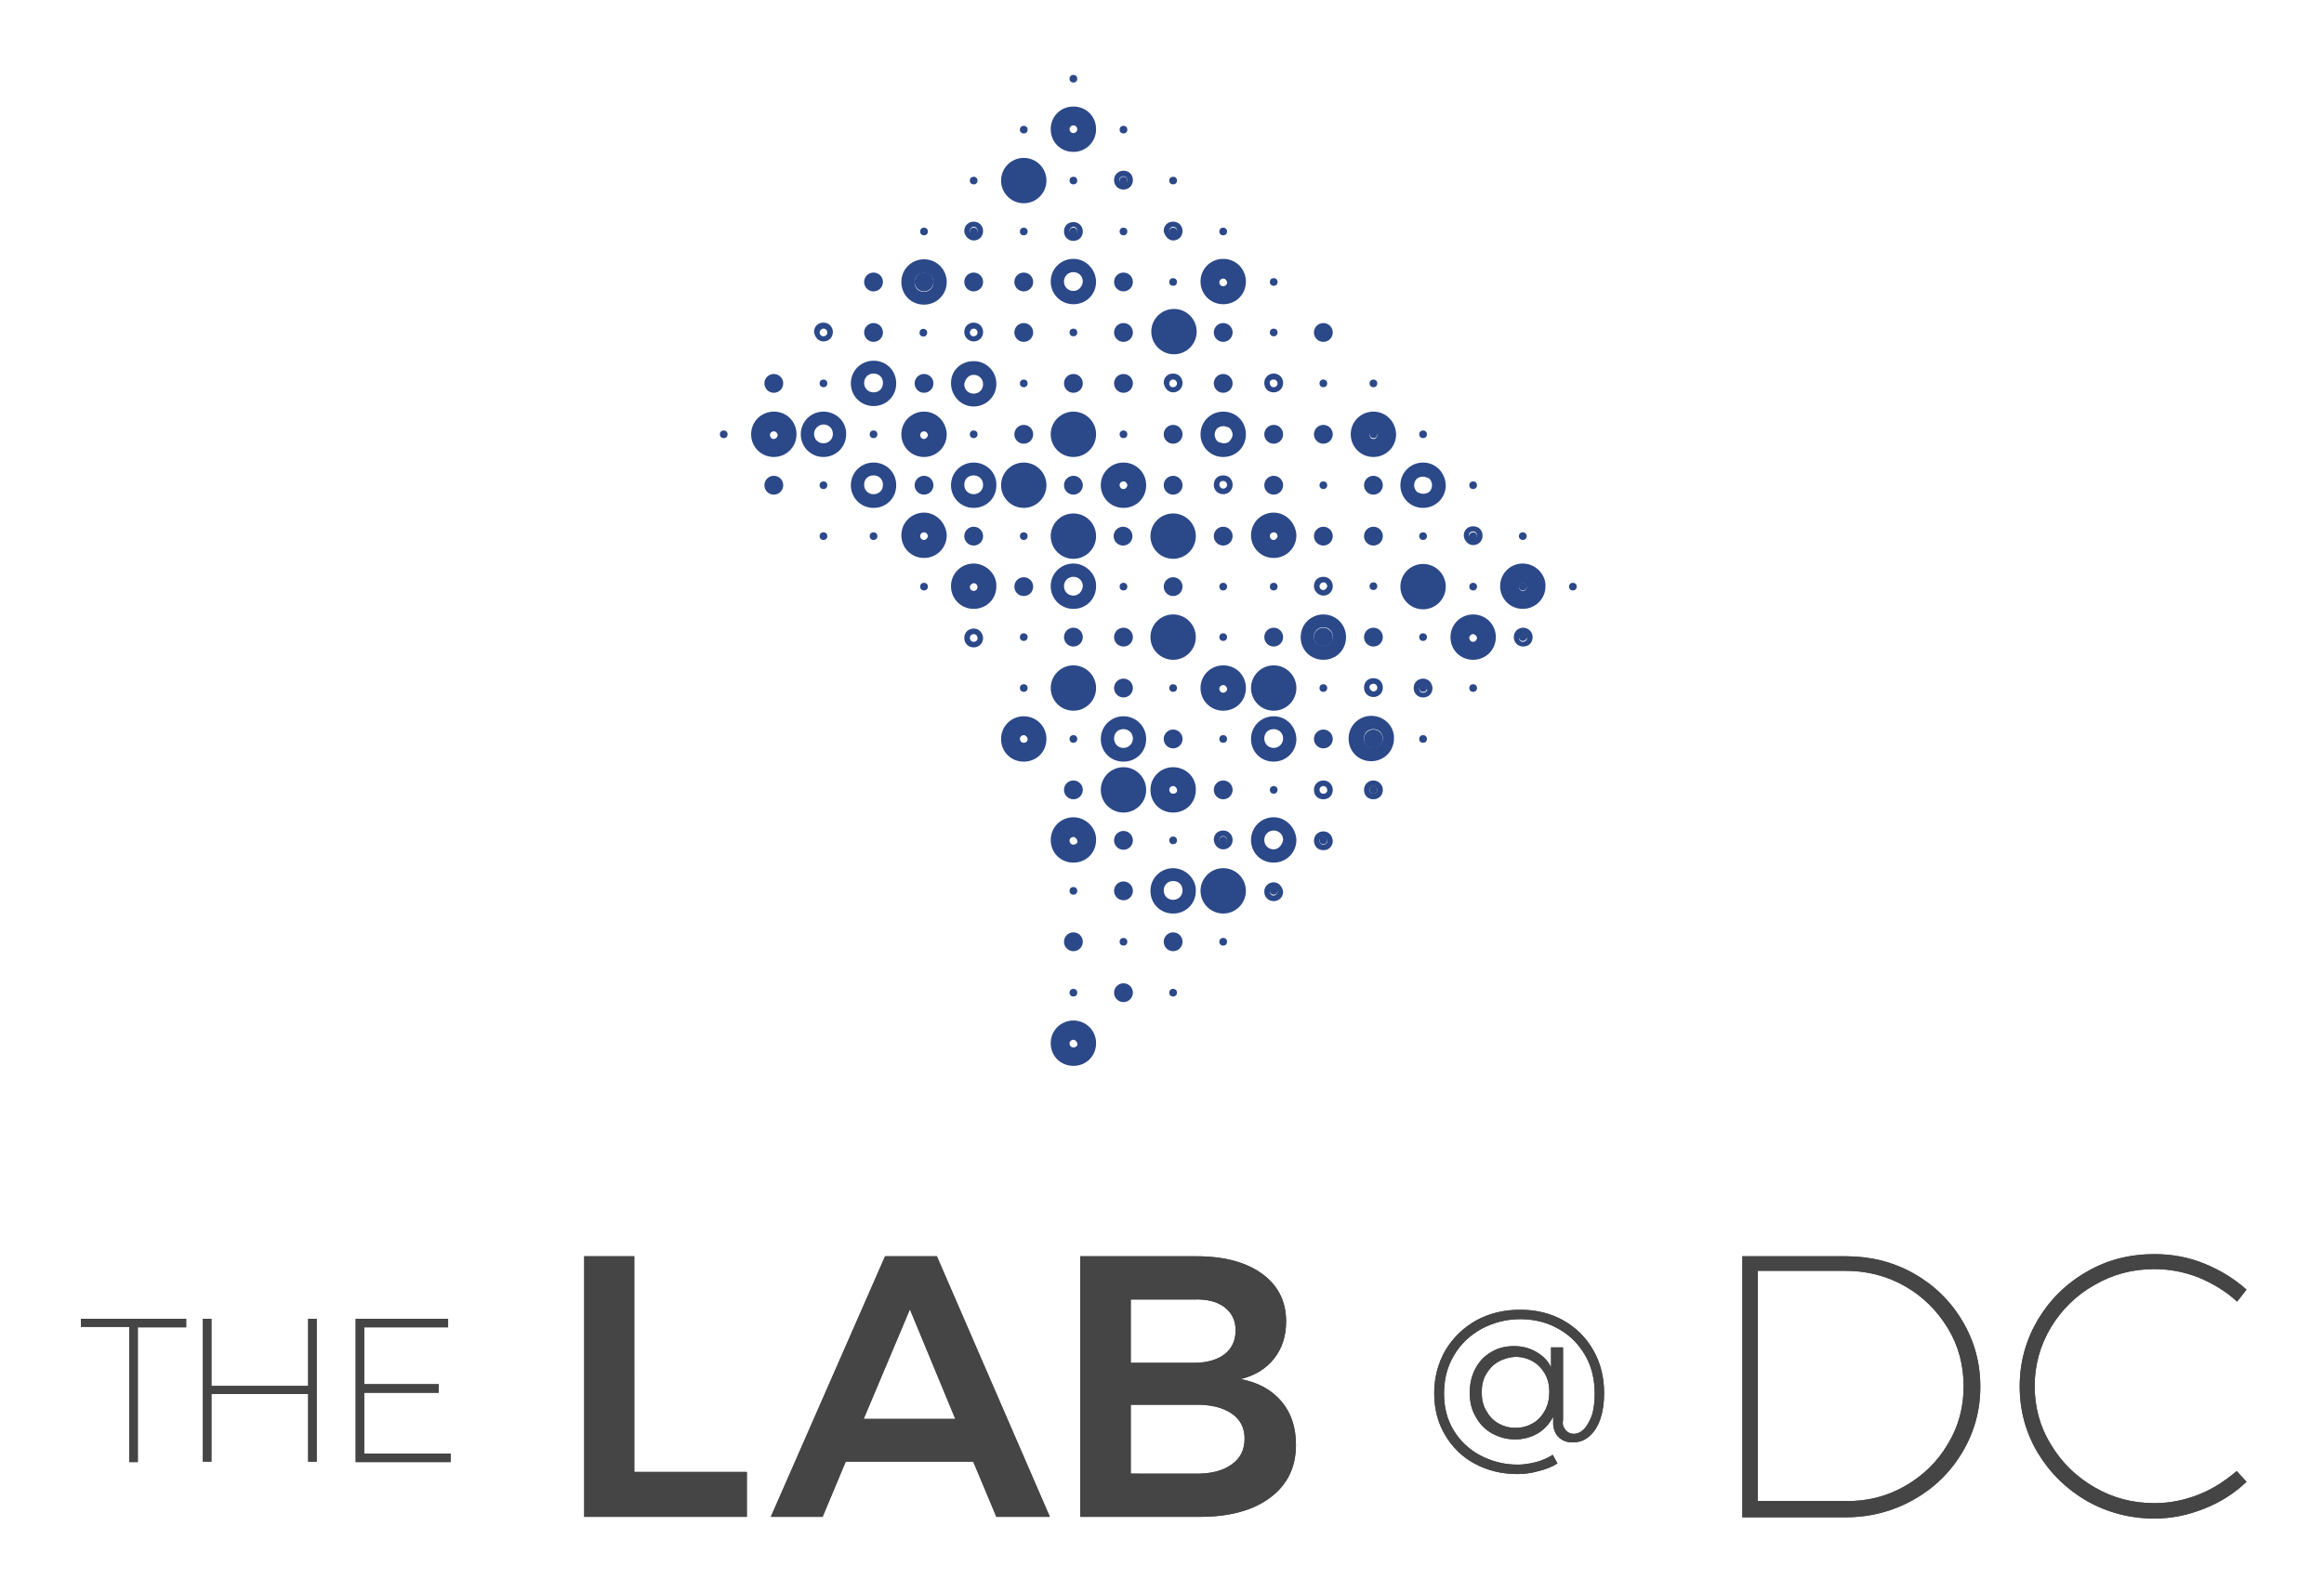 <svg version="1.1" id="Camada_1" xmlns="http://www.w3.org/2000/svg" x="0" y="0" viewBox="0 0 543 372" xml:space="preserve"><style>.st0{fill:#2b4888}.st1{fill:#454545}</style><path class="st0" d="M285.8 96.2c-2.9 0-5.3 2.3-5.3 5.3 0 2.9 2.3 5.3 5.3 5.3s5.3-2.3 5.3-5.3-2.3-5.3-5.3-5.3zm1.3 7.1c-.3.2-.8.3-1.2.3s-.8-.2-1.2-.3c-.6-.3-.9-1.1-.9-1.7 0-.6.3-1.4.9-1.7.3-.2.8-.3 1.2-.3s.8.2 1.2.3c.6.3.9 1.1.9 1.7 0 .6-.5 1.3-.9 1.7z"/><circle class="st0" cx="274.1" cy="125.3" r="5.3"/><circle class="st0" cx="332.5" cy="137.1" r="5.3"/><path class="st0" d="M332.5 108.1c-2.9 0-5.3 2.3-5.3 5.3 0 2.9 2.3 5.3 5.3 5.3 2.9 0 5.3-2.3 5.3-5.3-.1-3-2.4-5.3-5.3-5.3zm1.2 7c-.3.2-.8.3-1.2.3-.5 0-.8-.2-1.2-.3-.6-.3-.9-1.1-.9-1.7 0-.6.3-1.4.9-1.7.3-.2.8-.3 1.2-.3.5 0 .8.2 1.2.3.6.3.9 1.1.9 1.7 0 .6-.3 1.4-.9 1.7zm-36.1 4.7c-2.9 0-5.3 2.3-5.3 5.3 0 2.9 2.3 5.3 5.3 5.3 2.9 0 5.3-2.3 5.3-5.3-.1-2.8-2.4-5.3-5.3-5.3zm0 6.4c-.6 0-.9-.5-.9-.9 0-.6.5-.9.9-.9.6 0 .9.5.9.9s-.5.9-.9.9zm-11.8-65.7c-2.9 0-5.3 2.3-5.3 5.3 0 2.9 2.3 5.3 5.3 5.3s5.3-2.3 5.3-5.3c0-2.9-2.3-5.3-5.3-5.3zm0 6.4c-.6 0-.9-.5-.9-.9 0-.6.5-.9.9-.9.5 0 .9.5.9.9.1.4-.4.9-.9.9z"/><circle class="st0" cx="274.1" cy="148.9" r="5.3"/><path class="st0" d="M285.8 155.5c-2.9 0-5.3 2.3-5.3 5.3 0 2.9 2.3 5.3 5.3 5.3s5.3-2.3 5.3-5.3-2.3-5.3-5.3-5.3zm0 6.4c-.6 0-.9-.5-.9-.9 0-.6.5-.9.9-.9.5 0 .9.5.9.9.1.4-.4.9-.9.9zm70-30.2c-2.9 0-5.3 2.3-5.3 5.3 0 2.9 2.3 5.3 5.3 5.3 2.9 0 5.3-2.3 5.3-5.3.1-2.8-2.4-5.3-5.3-5.3zm0 6.4c-.6 0-.9-.5-.9-.9s.5-.9.9-.9c.6 0 .9.5.9.9s-.3.9-.9.9zm-11.6 5.5c-2.9 0-5.3 2.3-5.3 5.3s2.3 5.3 5.3 5.3c2.9 0 5.3-2.3 5.3-5.3s-2.4-5.3-5.3-5.3zm0 6.4c-.6 0-.9-.5-.9-.9 0-.6.5-.9.9-.9s.9.5.9.9-.4.9-.9.9zm-70.1 29.3c-2.9 0-5.3 2.3-5.3 5.3s2.3 5.3 5.3 5.3 5.3-2.3 5.3-5.3c.1-3-2.4-5.3-5.3-5.3zm0 6.2c-.6 0-.9-.5-.9-.9 0-.6.5-.9.9-.9.5 0 .9.5.9.9.2.4-.3.9-.9.9z"/><circle class="st0" cx="297.6" cy="160.8" r="5.3"/><path class="st0" d="M309.2 143.6c-2.9 0-5.3 2.3-5.3 5.3s2.3 5.3 5.3 5.3 5.3-2.3 5.3-5.3-2.4-5.3-5.3-5.3zm0 7.4c-1.2 0-2.2-.9-2.2-2.2 0-1.2.9-2.2 2.2-2.2s2.2.9 2.2 2.2c-.1 1.3-1 2.2-2.2 2.2zm-46.7-42.9c-2.9 0-5.3 2.3-5.3 5.3 0 2.9 2.3 5.3 5.3 5.3s5.3-2.3 5.3-5.3-2.4-5.3-5.3-5.3zm0 6.2c-.6 0-.9-.5-.9-.9 0-.6.5-.9.9-.9.5 0 .9.5.9.9s-.4.9-.9.9z"/><circle class="st0" cx="250.8" cy="125.3" r="5.3"/><circle class="st0" cx="250.8" cy="101.5" r="5.3"/><circle class="st0" cx="274.3" cy="77.5" r="5.3"/><circle class="st0" cx="239.2" cy="113.4" r="5.3"/><path class="st0" d="M250.8 35.5c2.9 0 5.3-2.3 5.3-5.3s-2.3-5.3-5.3-5.3-5.3 2.3-5.3 5.3 2.3 5.3 5.3 5.3zm0-6.2c.6 0 .9.5.9.9 0 .6-.5.9-.9.9-.6 0-.9-.5-.9-.9s.3-.9.9-.9zm-34.9 66.9c-2.9 0-5.3 2.3-5.3 5.3 0 2.9 2.3 5.3 5.3 5.3 2.9 0 5.3-2.3 5.3-5.3-.1-3-2.4-5.3-5.3-5.3zm0 6.4c-.6 0-.9-.5-.9-.9 0-.6.5-.9.9-.9.5 0 .9.5.9.9s-.5.9-.9.9zm-23.5-6.4c-2.9 0-5.3 2.3-5.3 5.3 0 2.9 2.3 5.3 5.3 5.3 2.9 0 5.3-2.3 5.3-5.3.1-3-2.4-5.3-5.3-5.3zm0 7.4c-1.2 0-2.2-.9-2.2-2.2 0-1.2 1.1-2.2 2.2-2.2 1.2 0 2.2.9 2.2 2.2 0 1.3-1 2.2-2.2 2.2zm11.7 4.5c-2.9 0-5.3 2.3-5.3 5.3 0 2.9 2.3 5.3 5.3 5.3s5.3-2.3 5.3-5.3-2.3-5.3-5.3-5.3zm0 7.4c-1.2 0-2.2-.9-2.2-2.2s.9-2.2 2.2-2.2 2.2.9 2.2 2.2-.9 2.2-2.2 2.2zm23.4-7.4c-2.9 0-5.3 2.3-5.3 5.3 0 2.9 2.3 5.3 5.3 5.3s5.3-2.3 5.3-5.3c.1-3-2.4-5.3-5.3-5.3zm0 7.4c-1.2 0-2.2-.9-2.2-2.2s.9-2.2 2.2-2.2c1.2 0 2.2.9 2.2 2.2s-1 2.2-2.2 2.2zm93.4-19.3c-2.9 0-5.3 2.3-5.3 5.3 0 2.9 2.3 5.3 5.3 5.3 2.9 0 5.3-2.3 5.3-5.3-.1-3-2.4-5.3-5.3-5.3zm0 6.4c-.6 0-.9-.5-.9-.9 0-.6.5-.9.9-.9s.9.5.9.9-.4.9-.9.9zm-105 17.2c-2.9 0-5.3 2.3-5.3 5.3 0 2.9 2.3 5.3 5.3 5.3 2.9 0 5.3-2.3 5.3-5.3-.1-2.8-2.4-5.3-5.3-5.3zm0 6.4c-.6 0-.9-.5-.9-.9 0-.6.5-.9.9-.9.5 0 .9.5.9.9s-.5.9-.9.9zm34.9 5.5c-2.9 0-5.3 2.3-5.3 5.3 0 2.9 2.3 5.3 5.3 5.3s5.3-2.3 5.3-5.3c.1-2.8-2.4-5.3-5.3-5.3zm0 7.5c-1.2 0-2.2-.9-2.2-2.2 0-1.2.9-2.2 2.2-2.2 1.2 0 2.2.9 2.2 2.2-.1 1.2-1 2.2-2.2 2.2zm-23.3-7.5c-2.9 0-5.3 2.3-5.3 5.3 0 2.9 2.3 5.3 5.3 5.3s5.3-2.3 5.3-5.3c.1-2.8-2.4-5.3-5.3-5.3zm0 6.4c-.6 0-.9-.5-.9-.9s.5-.9.9-.9c.6 0 .9.5.9.9s-.3.9-.9.9z"/><circle class="st0" cx="250.8" cy="160.8" r="5.3"/><path class="st0" d="M262.5 167.4c-2.9 0-5.3 2.3-5.3 5.3s2.3 5.3 5.3 5.3 5.3-2.3 5.3-5.3-2.4-5.3-5.3-5.3zm0 7.4c-1.2 0-2.2-.9-2.2-2.2s.9-2.2 2.2-2.2c1.2 0 2.2.9 2.2 2.2s-1.1 2.2-2.2 2.2z"/><circle class="st0" cx="262.5" cy="184.6" r="5.3"/><path class="st0" d="M250.8 191c-2.9 0-5.3 2.3-5.3 5.3s2.3 5.3 5.3 5.3 5.3-2.3 5.3-5.3c.1-2.8-2.4-5.3-5.3-5.3zm0 6.4c-.6 0-.9-.5-.9-.9 0-.6.5-.9.9-.9s.9.5.9.9c.2.4-.3.9-.9.9zm69.6-30.1c-2.9 0-5.3 2.3-5.3 5.3s2.3 5.3 5.3 5.3c2.9 0 5.3-2.3 5.3-5.3.1-2.9-2.3-5.3-5.3-5.3zm.5 7.5c-1.2 0-2.2-.9-2.2-2.2s.9-2.2 2.2-2.2c1.2 0 2.2.9 2.2 2.2s-1.1 2.2-2.2 2.2zm-46.8 28.1c-2.9 0-5.3 2.3-5.3 5.3s2.3 5.3 5.3 5.3 5.3-2.3 5.3-5.3c.1-2.8-2.4-5.3-5.3-5.3zm0 7.4c-1.2 0-2.2-.9-2.2-2.2 0-1.2.9-2.2 2.2-2.2s2.2.9 2.2 2.2c0 1.3-1 2.2-2.2 2.2zm23.5-42.9c-2.9 0-5.3 2.3-5.3 5.3s2.3 5.3 5.3 5.3c2.9 0 5.3-2.3 5.3-5.3-.1-3-2.4-5.3-5.3-5.3zm0 7.4c-1.2 0-2.2-.9-2.2-2.2s.9-2.2 2.2-2.2c1.2 0 2.2.9 2.2 2.2s-1.1 2.2-2.2 2.2zm0 16.2c-2.9 0-5.3 2.3-5.3 5.3s2.3 5.3 5.3 5.3c2.9 0 5.3-2.3 5.3-5.3-.1-2.8-2.4-5.3-5.3-5.3zm0 7.5c-1.2 0-2.2-.9-2.2-2.2 0-1.2.9-2.2 2.2-2.2 1.2 0 2.2.9 2.2 2.2-.2 1.2-1.1 2.2-2.2 2.2z"/><circle class="st0" cx="285.8" cy="208.2" r="5.3"/><path class="st0" d="M250.8 238.5c-2.9 0-5.3 2.3-5.3 5.3s2.3 5.3 5.3 5.3 5.3-2.3 5.3-5.3-2.4-5.3-5.3-5.3zm0 6.3c-.6 0-.9-.5-.9-.9 0-.6.5-.9.9-.9s.9.5.9.9c.2.4-.3.9-.9.9zm-11.6-77.4c-2.9 0-5.3 2.3-5.3 5.3s2.3 5.3 5.3 5.3 5.3-2.3 5.3-5.3-2.4-5.3-5.3-5.3zm0 6.2c-.6 0-.9-.5-.9-.9 0-.6.5-.9.9-.9s.9.5.9.9c0 .6-.4.9-.9.9zm11.6-113.1c-2.9 0-5.3 2.3-5.3 5.3 0 2.9 2.3 5.3 5.3 5.3s5.3-2.3 5.3-5.3c-.1-2.9-2.4-5.3-5.3-5.3zm0 7.5c-1.2 0-2.2-.9-2.2-2.2 0-1.2.9-2.2 2.2-2.2 1.2 0 2.2.9 2.2 2.2-.1 1.2-1 2.2-2.2 2.2zm-70 28.2c-2.9 0-5.3 2.3-5.3 5.3 0 2.9 2.3 5.3 5.3 5.3 2.9 0 5.3-2.3 5.3-5.3s-2.3-5.3-5.3-5.3zm0 6.4c-.6 0-.9-.5-.9-.9 0-.6.5-.9.9-.9.5 0 .9.5.9.9s-.4.9-.9.9zm46.7-7.6c2.9 0 5.3-2.3 5.3-5.3 0-2.9-2.3-5.3-5.3-5.3s-5.3 2.2-5.3 5.1c0 3 2.3 5.5 5.3 5.5zm0-7.4c1.2 0 2.2.9 2.2 2.2 0 1.2-.9 2.2-2.2 2.2-1.2 0-2.2-.9-2.2-2.2.2-1.3 1.1-2.2 2.2-2.2zm-11.6-16.4c2.9 0 5.3-2.3 5.3-5.3 0-2.9-2.3-5.3-5.3-5.3-2.9 0-5.3 2.3-5.3 5.3s2.3 5.3 5.3 5.3zm0-7.4c1.2 0 2.2.9 2.2 2.2 0 1.2-.9 2.2-2.2 2.2s-2.2-.9-2.2-2.2c0-1.3.9-2.2 2.2-2.2z"/><circle class="st0" cx="262.5" cy="65.9" r="2.2"/><path class="st0" d="M262.5 44.3c1.2 0 2.2-.9 2.2-2.2s-.9-2.2-2.2-2.2c-1.2 0-2.2.9-2.2 2.2s1 2.2 2.2 2.2zm0-3.1c.6 0 .9.5.9.9 0 .6-.5.9-.9.9-.5 0-.9-.5-.9-.9-.2-.4.3-.9.9-.9zm35.1 50.5c1.2 0 2.2-.9 2.2-2.2 0-1.2-.9-2.2-2.2-2.2-1.2 0-2.2.9-2.2 2.2 0 1.3.9 2.2 2.2 2.2zm0-3c.6 0 .9.5.9.9 0 .6-.5.9-.9.9-.6 0-.9-.5-.9-.9-.2-.5.3-.9.9-.9z"/><circle class="st0" cx="297.6" cy="101.5" r="2.2"/><circle class="st0" cx="309.2" cy="101.5" r="2.2"/><circle class="st0" cx="320.9" cy="113.4" r="2.2"/><circle class="st0" cx="320.9" cy="125.3" r="2.2"/><path class="st0" d="M344.2 127.4c1.2 0 2.2-.9 2.2-2.2s-.9-2.2-2.2-2.2-2.2.9-2.2 2.2c.1 1.1 1 2.2 2.2 2.2zm0-3.2c.6 0 .9.5.9.9 0 .6-.5.9-.9.9s-.9-.5-.9-.9c-.2-.5.3-.9.9-.9zm-23.3 38.7c1.2 0 2.2-.9 2.2-2.2s-.9-2.2-2.2-2.2-2.2.9-2.2 2.2 1 2.2 2.2 2.2zm0-3.1c.6 0 .9.5.9.9 0 .6-.5.9-.9.9s-.9-.5-.9-.9c-.2-.4.3-.9.9-.9zm35-13.1c-1.2 0-2.2.9-2.2 2.2 0 1.2.9 2.2 2.2 2.2s2.2-.9 2.2-2.2-1.1-2.2-2.2-2.2zm-.1 3.3c-.6 0-.9-.5-.9-.9 0-.6.5-.9.9-.9.6 0 .9.5.9.9.2.4-.3.9-.9.9zm-23.3 8.6c-1.2 0-2.2.9-2.2 2.2 0 1.2.9 2.2 2.2 2.2s2.2-.9 2.2-2.2c-.1-1.3-1-2.2-2.2-2.2zm0 3.3c-.6 0-.9-.5-.9-.9 0-.6.5-.9.9-.9.5 0 .9.5.9.9.2.4-.3.9-.9.9z"/><circle class="st0" cx="309.2" cy="172.7" r="2.2"/><path class="st0" d="M309.2 182.4c-1.2 0-2.2.9-2.2 2.2s.9 2.2 2.2 2.2 2.2-.9 2.2-2.2-1-2.2-2.2-2.2zm0 3.1c-.6 0-.9-.5-.9-.9 0-.6.5-.9.9-.9.6 0 .9.5.9.9.1.4-.3.9-.9.9zm0 8.8c-1.2 0-2.2.9-2.2 2.2 0 1.2.9 2.2 2.2 2.2s2.2-.9 2.2-2.2c-.1-1.3-1-2.2-2.2-2.2zm0 3.1c-.6 0-.9-.5-.9-.9 0-.6.5-.9.9-.9.6 0 .9.5.9.9.1.4-.3.9-.9.9zm-23.4 1.1c1.2 0 2.2-.9 2.2-2.2 0-1.2-.9-2.2-2.2-2.2s-2.2.9-2.2 2.2c.1 1.2 1 2.2 2.2 2.2zm0-3.1c.6 0 .9.5.9.9 0 .6-.5.9-.9.9-.5 0-.9-.5-.9-.9s.3-.9.9-.9z"/><circle class="st0" cx="285.8" cy="184.6" r="2.2"/><path class="st0" d="M297.6 206.2c-1.2 0-2.2.9-2.2 2.2 0 1.2.9 2.2 2.2 2.2 1.2 0 2.2-.9 2.2-2.2-.2-1.3-1.1-2.2-2.2-2.2zm0 3.1c-.6 0-.9-.5-.9-.9 0-.6.5-.9.9-.9.6 0 .9.5.9.9s-.5.9-.9.9z"/><circle class="st0" cx="320.9" cy="172.7" r="2.2"/><path class="st0" d="M320.9 182.4c-1.2 0-2.2.9-2.2 2.2s.9 2.2 2.2 2.2c1.2 0 2.2-.9 2.2-2.2s-1.1-2.2-2.2-2.2zm0 3.1c-.6 0-.9-.5-.9-.9 0-.6.5-.9.9-.9s.9.5.9.9-.4.9-.9.9zm12.8-73.8c.6.3.9 1.1.9 1.7 0 .6-.3 1.4-.9 1.7.6-.3.9-1.1.9-1.7 0-.7-.3-1.4-.9-1.7zm-3.4 1.7c0-.8.3-1.4.9-1.7-.4.3-.9.9-.9 1.7 0 .8.3 1.4.9 1.7-.4-.3-.9-1-.9-1.7zm-56.2-57.2c1.2 0 2.2-.9 2.2-2.2 0-1.2-.9-2.2-2.2-2.2s-2.2.9-2.2 2.2c.2 1.1 1.1 2.2 2.2 2.2zm0-3.2c.6 0 .9.5.9.9 0 .6-.5.9-.9.9-.5 0-.9-.3-.9-.8 0-.6.4-1 .9-1z"/><circle class="st0" cx="285.8" cy="77.7" r="2.2"/><circle class="st0" cx="227.5" cy="65.9" r="2.2"/><path class="st0" d="M227.5 56.2c1.2 0 2.2-.9 2.2-2.2 0-1.2-.9-2.2-2.2-2.2-1.2 0-2.2.9-2.2 2.2 0 1.1 1.1 2.2 2.2 2.2zm0-3.2c.6 0 .9.5.9.9 0 .6-.5.9-.9.9-.6 0-.9-.5-.9-.9s.4-.9.9-.9z"/><circle class="st0" cx="215.9" cy="65.9" r="2.2"/><circle class="st0" cx="215.9" cy="89.6" r="2.2"/><path class="st0" d="M248.6 54.1c0 1.2.9 2.2 2.2 2.2 1.2 0 2.2-.9 2.2-2.2 0-1.2-.9-2.2-2.2-2.2-1.3 0-2.2.9-2.2 2.2zm2.2-1.1c.6 0 .9.5.9.9 0 .6-.5.9-.9.9s-.9-.5-.9-.9.4-.9.9-.9z"/><circle class="st0" cx="239.2" cy="65.9" r="2.2"/><circle class="st0" cx="204.1" cy="77.7" r="2.2"/><circle class="st0" cx="250.8" cy="148.9" r="2.2"/><path class="st0" d="M227.5 146.9c-1.2 0-2.2.9-2.2 2.2 0 1.2.9 2.2 2.2 2.2 1.2 0 2.2-.9 2.2-2.2-.1-1.3-1-2.2-2.2-2.2zm0 3.1c-.6 0-.9-.5-.9-.9 0-.6.5-.9.9-.9.6 0 .9.5.9.9.1.4-.3.9-.9.9z"/><circle class="st0" cx="262.5" cy="160.8" r="2.2"/><circle class="st0" cx="262.5" cy="196.4" r="2.2"/><circle class="st0" cx="262.5" cy="208.2" r="2.2"/><circle class="st0" cx="274.1" cy="220.1" r="2.2"/><circle class="st0" cx="262.5" cy="232" r="2.2"/><circle class="st0" cx="250.8" cy="220.1" r="2.2"/><circle class="st0" cx="274.1" cy="172.7" r="2.2"/><circle class="st0" cx="250.8" cy="184.6" r="2.2"/><circle class="st0" cx="239.2" cy="137.1" r="2.2"/><circle class="st0" cx="180.8" cy="89.6" r="2.2"/><circle class="st0" cx="180.8" cy="113.4" r="2.2"/><path class="st0" d="M192.4 79.8c1.2 0 2.2-.9 2.2-2.2 0-1.2-.9-2.2-2.2-2.2s-2.2.9-2.2 2.2c.2 1.3 1.1 2.2 2.2 2.2zm0-3c.6 0 .9.5.9.9 0 .6-.5.9-.9.9-.6 0-.9-.5-.9-.9s.4-.9.9-.9z"/><circle class="st0" cx="239.2" cy="77.7" r="2.2"/><path class="st0" d="M227.5 79.8c1.2 0 2.2-.9 2.2-2.2 0-1.2-.9-2.2-2.2-2.2-1.2 0-2.2.9-2.2 2.2 0 1.3 1.1 2.2 2.2 2.2zm0-3c.6 0 .9.5.9.9 0 .6-.5.9-.9.9-.6 0-.9-.5-.9-.9s.4-.9.9-.9z"/><circle class="st0" cx="169.1" cy="101.5" r=".9"/><path class="st0" d="M192.4 78.8c-.6 0-.9-.5-.9-.9 0-.6.5-.9.9-.9-.6 0-.9.5-.9.9s.4.9.9.9z"/><circle class="st0" cx="192.4" cy="125.3" r=".9"/><circle class="st0" cx="192.4" cy="113.4" r=".9"/><circle class="st0" cx="215.9" cy="54.1" r=".9"/><circle class="st0" cx="204.1" cy="101.5" r=".9"/><circle class="st0" cx="192.4" cy="89.6" r=".9"/><circle class="st0" cx="227.5" cy="54.1" r=".9"/><circle class="st0" cx="227.5" cy="42.2" r=".9"/><circle class="st0" cx="262.5" cy="137.1" r=".9"/><circle class="st0" cx="239.2" cy="125.3" r=".9"/><circle class="st0" cx="262.5" cy="101.5" r=".9"/><circle class="st0" cx="204.1" cy="125.3" r=".9"/><circle class="st0" cx="215.9" cy="137.1" r=".9"/><circle class="st0" cx="239.2" cy="54.1" r=".9"/><circle class="st0" cx="239.2" cy="42.2" r="5.3"/><circle class="st0" cx="239.2" cy="30.3" r=".9"/><circle class="st0" cx="239.2" cy="160.8" r=".9"/><circle class="st0" cx="239.2" cy="148.9" r=".9"/><circle class="st0" cx="250.8" cy="54.1" r=".9"/><circle class="st0" cx="250.8" cy="42.2" r=".9"/><circle class="st0" cx="250.8" cy="18.4" r=".9"/><circle class="st0" cx="250.8" cy="208.2" r=".9"/><circle class="st0" cx="285.8" cy="148.9" r=".9"/><circle class="st0" cx="274.1" cy="160.8" r=".9"/><circle class="st0" cx="250.8" cy="172.7" r=".9"/><circle class="st0" cx="250.8" cy="232" r=".9"/><circle class="st0" cx="262.5" cy="54.1" r=".9"/><circle class="st0" cx="262.5" cy="42.2" r=".9"/><circle class="st0" cx="262.5" cy="30.3" r=".9"/><circle class="st0" cx="262.5" cy="220.1" r=".9"/><circle class="st0" cx="274.1" cy="65.9" r=".9"/><circle class="st0" cx="274.1" cy="54.1" r=".9"/><circle class="st0" cx="274.1" cy="42.2" r=".9"/><circle class="st0" cx="274.1" cy="232" r=".9"/><circle class="st0" cx="285.8" cy="54.1" r=".9"/><circle class="st0" cx="285.8" cy="220.1" r=".9"/><circle class="st0" cx="297.6" cy="77.7" r=".9"/><circle class="st0" cx="297.6" cy="65.9" r=".9"/><circle class="st0" cx="297.6" cy="208.2" r=".9"/><circle class="st0" cx="309.2" cy="89.6" r=".9"/><circle class="st0" cx="239.2" cy="89.6" r=".9"/><circle class="st0" cx="250.8" cy="77.7" r=".9"/><circle transform="rotate(-84.825 215.75 77.706)" class="st0" cx="215.7" cy="77.7" r=".9"/><circle class="st0" cx="227.5" cy="101.5" r=".9"/><circle class="st0" cx="309.2" cy="196.4" r=".9"/><circle class="st0" cx="285.8" cy="196.4" r=".9"/><circle class="st0" cx="274.1" cy="196.4" r=".9"/><circle class="st0" cx="320.9" cy="101.5" r=".9"/><circle class="st0" cx="320.9" cy="89.6" r=".9"/><circle class="st0" cx="320.9" cy="184.6" r=".9"/><circle class="st0" cx="309.2" cy="113.4" r=".9"/><circle class="st0" cx="332.5" cy="101.5" r=".9"/><circle class="st0" cx="332.5" cy="172.7" r=".9"/><circle class="st0" cx="332.5" cy="160.8" r=".9"/><circle class="st0" cx="309.2" cy="160.8" r=".9"/><circle class="st0" cx="285.8" cy="172.7" r=".9"/><circle class="st0" cx="297.6" cy="184.6" r=".9"/><circle class="st0" cx="297.6" cy="137.1" r=".9"/><circle class="st0" cx="285.8" cy="137.1" r=".9"/><circle class="st0" cx="332.5" cy="148.9" r=".9"/><circle class="st0" cx="320.9" cy="137" r=".9"/><circle class="st0" cx="332.5" cy="125.3" r=".9"/><circle class="st0" cx="344.2" cy="113.4" r=".9"/><circle class="st0" cx="344.2" cy="160.8" r=".9"/><circle class="st0" cx="355.8" cy="148.9" r=".9"/><circle class="st0" cx="344.2" cy="137.1" r=".9"/><circle class="st0" cx="344.2" cy="125.3" r=".9"/><path class="st0" d="M274.1 91.7c1.2 0 2.2-.9 2.2-2.2 0-1.2-.9-2.2-2.2-2.2s-2.2.9-2.2 2.2c.2 1.3 1.1 2.2 2.2 2.2zm0-3c.6 0 .9.5.9.9 0 .6-.5.9-.9.9-.5 0-.9-.3-.9-.9 0-.5.4-.9.9-.9z"/><circle class="st0" cx="355.8" cy="137.1" r=".9"/><circle class="st0" cx="367.5" cy="137.1" r=".9"/><circle class="st0" cx="355.8" cy="125.3" r=".9"/><circle class="st0" cx="204.1" cy="65.9" r="2.2"/><circle class="st0" cx="262.5" cy="77.7" r="2.2"/><circle class="st0" cx="285.8" cy="89.6" r="2.2"/><circle class="st0" cx="309.2" cy="77.7" r="2.2"/><circle class="st0" cx="250.8" cy="89.6" r="2.2"/><circle class="st0" cx="262.5" cy="89.6" r="2.2"/><circle class="st0" cx="274.1" cy="101.5" r="2.2"/><path class="st0" d="M283.7 101.5c0-.8.3-1.4.9-1.7-.5.3-.9.9-.9 1.7 0 .8.3 1.4.9 1.7-.5-.3-.9-1-.9-1.7zm3.4-1.7c.6.3.9 1.1.9 1.7 0 .6-.3 1.4-.9 1.7.6-.3.9-1.1.9-1.7 0-.6-.5-1.4-.9-1.7z"/><circle class="st0" cx="297.6" cy="113.4" r="2.2"/><circle class="st0" cx="274.1" cy="113.4" r="2.2"/><path class="st0" d="M285.8 115.5c1.2 0 2.2-.9 2.2-2.2s-.9-2.2-2.2-2.2-2.2.9-2.2 2.2 1 2.2 2.2 2.2zm0-3.1c.6 0 .9.5.9.9 0 .6-.5.9-.9.9-.5 0-.9-.5-.9-.9 0-.6.3-.9.9-.9z"/><circle class="st0" cx="309.2" cy="125.3" r="2.2"/><path class="st0" d="M309.2 139.2c1.2 0 2.2-.9 2.2-2.2 0-1.2-.9-2.2-2.2-2.2s-2.2.9-2.2 2.2c0 1.2 1.1 2.2 2.2 2.2zm0-3.1c.6 0 .9.5.9.9s-.5.9-.9.9c-.6 0-.9-.5-.9-.9s.4-.9.9-.9z"/><circle class="st0" cx="320.9" cy="148.9" r="2.2"/><circle class="st0" cx="309.2" cy="148.9" r="2.2"/><circle class="st0" cx="297.6" cy="148.9" r="2.2"/><circle class="st0" cx="285.8" cy="125.3" r="2.2"/><circle class="st0" cx="274.1" cy="137.1" r="2.2"/><circle class="st0" cx="262.5" cy="148.9" r="2.2"/><circle class="st0" cx="262.4" cy="125.3" r="2.2"/><circle class="st0" cx="227.5" cy="125.3" r="2.2"/><circle class="st0" cx="215.9" cy="113.4" r="2.2"/><circle class="st0" cx="250.8" cy="113.4" r="2.2"/><circle class="st0" cx="239.2" cy="101.5" r="2.2"/><path class="st0" d="M204.1 84.3c-2.9 0-5.3 2.3-5.3 5.3 0 2.9 2.3 5.3 5.3 5.3s5.3-2.3 5.3-5.3-2.3-5.3-5.3-5.3zm0 7.4c-1.2 0-2.2-.9-2.2-2.2 0-1.2.9-2.2 2.2-2.2s2.2.9 2.2 2.2c0 1.3-.9 2.2-2.2 2.2z"/><path class="st1" d="M18.9 308.2h24.6v2H32.2v31.5h-2v-31.6H18.9v-1.9zm28.5 0h2v15.7H72v-15.7h2v33.4h-2v-15.8H49.4v15.8h-2v-33.4zm35.7 0h21.6v2H85.1v13.3h17.4v2H85.1v14.2h20.2v2H83.1v-33.5zm53.4-14.6h11.7V344h26.3v10.5h-38v-60.9zm96.3 60.9l-5.4-12.9h-29.8l-5.4 12.9h-12.1l26.7-60.9h12.1l26.4 60.9h-12.5zm-31-22.9h21.4L212.6 306l-10.8 25.6zm93.1-33.9c3.7 2.7 5.6 6.4 5.6 11.1 0 3.4-.9 6.3-2.8 8.7s-4.5 4-7.8 4.8c4.1.8 7.2 2.5 9.5 5.2s3.4 6.1 3.4 10.2c0 5.2-2 9.3-6 12.3s-9.5 4.5-16.5 4.5h-27.9v-60.9h27.1c6.6 0 11.7 1.4 15.4 4.1zm-8.8 18.8c1.7-1.3 2.6-3.2 2.6-5.6 0-2.3-.9-4.1-2.6-5.4s-4.1-1.9-7.1-1.8h-14.8v14.8H279c3 0 5.4-.7 7.1-2zm1.6 25.8c2.1-1.4 3.1-3.5 3.1-6.1 0-2.5-1-4.5-3.1-5.9-2.1-1.4-5-2.1-8.7-2h-14.8v16.1H279c3.7.1 6.6-.6 8.7-2.1zm78.1-8.1c.5.6 1.1.9 1.9.9.9 0 1.7-.4 2.5-1.2.7-.8 1.3-1.9 1.8-3.3.4-1.4.6-3.1.6-4.9 0-3.3-.7-6.3-2.2-8.9-1.5-2.6-3.5-4.7-6.2-6.2-2.6-1.5-5.6-2.3-9-2.3-3.3 0-6.3.8-9.1 2.3-2.7 1.5-4.9 3.6-6.4 6.2-1.6 2.7-2.3 5.6-2.3 8.9 0 3.2.7 6 2.2 8.5s3.6 4.5 6.2 5.9 5.6 2.2 8.8 2.2c1.3 0 2.7-.2 4.3-.6 1.5-.4 2.8-1 3.9-1.7l1.1 2c-1.2.8-2.7 1.4-4.4 1.8-1.7.5-3.4.7-4.9.7-3.7 0-7-.8-10-2.4s-5.3-3.9-7-6.8c-1.7-2.9-2.5-6.1-2.5-9.7 0-3.7.9-7 2.6-10 1.8-3 4.2-5.3 7.2-7 3.1-1.7 6.5-2.5 10.3-2.5 3.7 0 7.1.8 10.1 2.5s5.3 4 7 7 2.5 6.3 2.5 10c0 2.3-.3 4.3-.9 6.1-.6 1.7-1.5 3.1-2.6 4-1.1 1-2.4 1.4-3.9 1.4-1.3 0-2.3-.4-3.1-1.1s-1.3-1.8-1.4-3.1v-1.8c-.9 1.7-2.1 3-3.6 3.9-1.6.9-3.3 1.4-5.3 1.4s-3.7-.5-5.4-1.4c-1.6-.9-2.9-2.2-3.8-3.9-1-1.7-1.4-3.5-1.4-5.6 0-2 .4-3.9 1.3-5.6.9-1.7 2.1-3 3.7-3.9 1.6-1 3.4-1.4 5.4-1.4s3.8.5 5.4 1.5c1.6 1 2.6 2.1 3.2 3.5v-4.7h2.8v17c-.2 1 .1 1.7.6 2.3zM350 318.3c-1.2.7-2.1 1.7-2.8 2.9-.7 1.2-1 2.6-1 4.2s.3 3 1 4.2c.7 1.3 1.6 2.3 2.8 3 1.2.7 2.5 1.1 4.1 1.1s2.9-.4 4.1-1.1c1.2-.7 2.1-1.7 2.8-3 .7-1.3 1-2.7 1-4.3 0-1.6-.3-2.9-1-4.2-.7-1.2-1.6-2.2-2.8-2.9-1.2-.7-2.6-1.1-4.2-1.1-1.4.1-2.8.5-4 1.2zm97.1-20.7c4.8 2.7 8.6 6.4 11.4 11.1 2.8 4.7 4.2 9.8 4.2 15.4 0 5.5-1.4 10.6-4.2 15.3-2.8 4.7-6.6 8.4-11.4 11.1-4.8 2.7-10.1 4.1-15.8 4.1h-24.2v-61h24.2c5.7 0 11 1.3 15.8 4zm-2 49.7c4.2-2.4 7.6-5.7 10-9.8 2.5-4.1 3.7-8.6 3.7-13.5s-1.2-9.5-3.7-13.6-5.8-7.4-10-9.8-8.9-3.6-13.9-3.6h-20.5v53.8h20.6c5 .1 9.6-1.1 13.8-3.5zm68.7-48.7c-3.3-1.3-6.8-2-10.4-2-5.1 0-9.7 1.2-14 3.7-4.3 2.4-7.7 5.8-10.2 9.9-2.5 4.2-3.8 8.8-3.8 13.7s1.2 9.5 3.8 13.7c2.5 4.2 5.9 7.5 10.2 10s8.9 3.7 14 3.7c3.6 0 7-.7 10.3-2s6.2-3.2 8.9-5.5l2.3 2.5c-2.8 2.7-6.1 4.8-9.9 6.3-3.8 1.5-7.6 2.3-11.6 2.3-5.7 0-11-1.4-15.8-4.1-4.8-2.8-8.6-6.5-11.5-11.3-2.8-4.7-4.2-9.9-4.2-15.5s1.4-10.7 4.2-15.5c2.8-4.7 6.6-8.5 11.5-11.3 4.8-2.8 10.1-4.1 15.8-4.1 4 0 7.9.7 11.6 2.2 3.7 1.5 7 3.5 9.9 6.1l-2.2 2.8c-2.6-2.4-5.6-4.2-8.9-5.6z"/><path class="st1" d="M18.9 308.2h24.6v2H32.2v31.5h-2v-31.6H18.9v-1.9zm28.5 0h2v15.7H72v-15.7h2v33.4h-2v-15.8H49.4v15.8h-2v-33.4zm35.7 0h21.6v2H85.1v13.3h17.4v2H85.1v14.2h20.2v2H83.1v-33.5zm53.4-14.6h11.7V344h26.3v10.5h-38v-60.9zm96.3 60.9l-5.4-12.9h-29.8l-5.4 12.9h-12.1l26.7-60.9h12.1l26.4 60.9h-12.5zm-31-22.9h21.4L212.6 306l-10.8 25.6zm93.1-33.9c3.7 2.7 5.6 6.4 5.6 11.1 0 3.4-.9 6.3-2.8 8.7s-4.5 4-7.8 4.8c4.1.8 7.2 2.5 9.5 5.2s3.4 6.1 3.4 10.2c0 5.2-2 9.3-6 12.3s-9.5 4.5-16.5 4.5h-27.9v-60.9h27.1c6.6 0 11.7 1.4 15.4 4.1zm-8.8 18.8c1.7-1.3 2.6-3.2 2.6-5.6 0-2.3-.9-4.1-2.6-5.4s-4.1-1.9-7.1-1.8h-14.8v14.8H279c3 0 5.4-.7 7.1-2zm1.6 25.8c2.1-1.4 3.1-3.5 3.1-6.1 0-2.5-1-4.5-3.1-5.9-2.1-1.4-5-2.1-8.7-2h-14.8v16.1H279c3.7.1 6.6-.6 8.7-2.1zm78.1-8.1c.5.6 1.1.9 1.9.9.9 0 1.7-.4 2.5-1.2.7-.8 1.3-1.9 1.8-3.3.4-1.4.6-3.1.6-4.9 0-3.3-.7-6.3-2.2-8.9-1.5-2.6-3.5-4.7-6.2-6.2-2.6-1.5-5.6-2.3-9-2.3-3.3 0-6.3.8-9.1 2.3-2.7 1.5-4.9 3.6-6.4 6.2-1.6 2.7-2.3 5.6-2.3 8.9 0 3.2.7 6 2.2 8.5s3.6 4.5 6.2 5.9 5.6 2.2 8.8 2.2c1.3 0 2.7-.2 4.3-.6 1.5-.4 2.8-1 3.9-1.7l1.1 2c-1.2.8-2.7 1.4-4.4 1.8-1.7.5-3.4.7-4.9.7-3.7 0-7-.8-10-2.4s-5.3-3.9-7-6.8c-1.7-2.9-2.5-6.1-2.5-9.7 0-3.7.9-7 2.6-10 1.8-3 4.2-5.3 7.2-7 3.1-1.7 6.5-2.5 10.3-2.5 3.7 0 7.1.8 10.1 2.5s5.3 4 7 7 2.5 6.3 2.5 10c0 2.3-.3 4.3-.9 6.1-.6 1.7-1.5 3.1-2.6 4-1.1 1-2.4 1.4-3.9 1.4-1.3 0-2.3-.4-3.1-1.1s-1.3-1.8-1.4-3.1v-1.8c-.9 1.7-2.1 3-3.6 3.9-1.6.9-3.3 1.4-5.3 1.4s-3.7-.5-5.4-1.4c-1.6-.9-2.9-2.2-3.8-3.9-1-1.7-1.4-3.5-1.4-5.6 0-2 .4-3.9 1.3-5.6.9-1.7 2.1-3 3.7-3.9 1.6-1 3.4-1.4 5.4-1.4s3.8.5 5.4 1.5c1.6 1 2.6 2.1 3.2 3.5v-4.7h2.8v17c-.2 1 .1 1.7.6 2.3zM350 318.3c-1.2.7-2.1 1.7-2.8 2.9-.7 1.2-1 2.6-1 4.2s.3 3 1 4.2c.7 1.3 1.6 2.3 2.8 3 1.2.7 2.5 1.1 4.1 1.1s2.9-.4 4.1-1.1c1.2-.7 2.1-1.7 2.8-3 .7-1.3 1-2.7 1-4.3 0-1.6-.3-2.9-1-4.2-.7-1.2-1.6-2.2-2.8-2.9-1.2-.7-2.6-1.1-4.2-1.1-1.4.1-2.8.5-4 1.2zm97.1-20.7c4.8 2.7 8.6 6.4 11.4 11.1 2.8 4.7 4.2 9.8 4.2 15.4 0 5.5-1.4 10.6-4.2 15.3-2.8 4.7-6.6 8.4-11.4 11.1-4.8 2.7-10.1 4.1-15.8 4.1h-24.2v-61h24.2c5.7 0 11 1.3 15.8 4zm-2 49.7c4.2-2.4 7.6-5.7 10-9.8 2.5-4.1 3.7-8.6 3.7-13.5s-1.2-9.5-3.7-13.6-5.8-7.4-10-9.8-8.9-3.6-13.9-3.6h-20.5v53.8h20.6c5 .1 9.6-1.1 13.8-3.5zm68.7-48.7c-3.3-1.3-6.8-2-10.4-2-5.1 0-9.7 1.2-14 3.7-4.3 2.4-7.7 5.8-10.2 9.9-2.5 4.2-3.8 8.8-3.8 13.7s1.2 9.5 3.8 13.7c2.5 4.2 5.9 7.5 10.2 10s8.9 3.7 14 3.7c3.6 0 7-.7 10.3-2s6.2-3.2 8.9-5.5l2.3 2.5c-2.8 2.7-6.1 4.8-9.9 6.3-3.8 1.5-7.6 2.3-11.6 2.3-5.7 0-11-1.4-15.8-4.1-4.8-2.8-8.6-6.5-11.5-11.3-2.8-4.7-4.2-9.9-4.2-15.5s1.4-10.7 4.2-15.5c2.8-4.7 6.6-8.5 11.5-11.3 4.8-2.8 10.1-4.1 15.8-4.1 4 0 7.9.7 11.6 2.2 3.7 1.5 7 3.5 9.9 6.1l-2.2 2.8c-2.6-2.4-5.6-4.2-8.9-5.6z"/></svg>